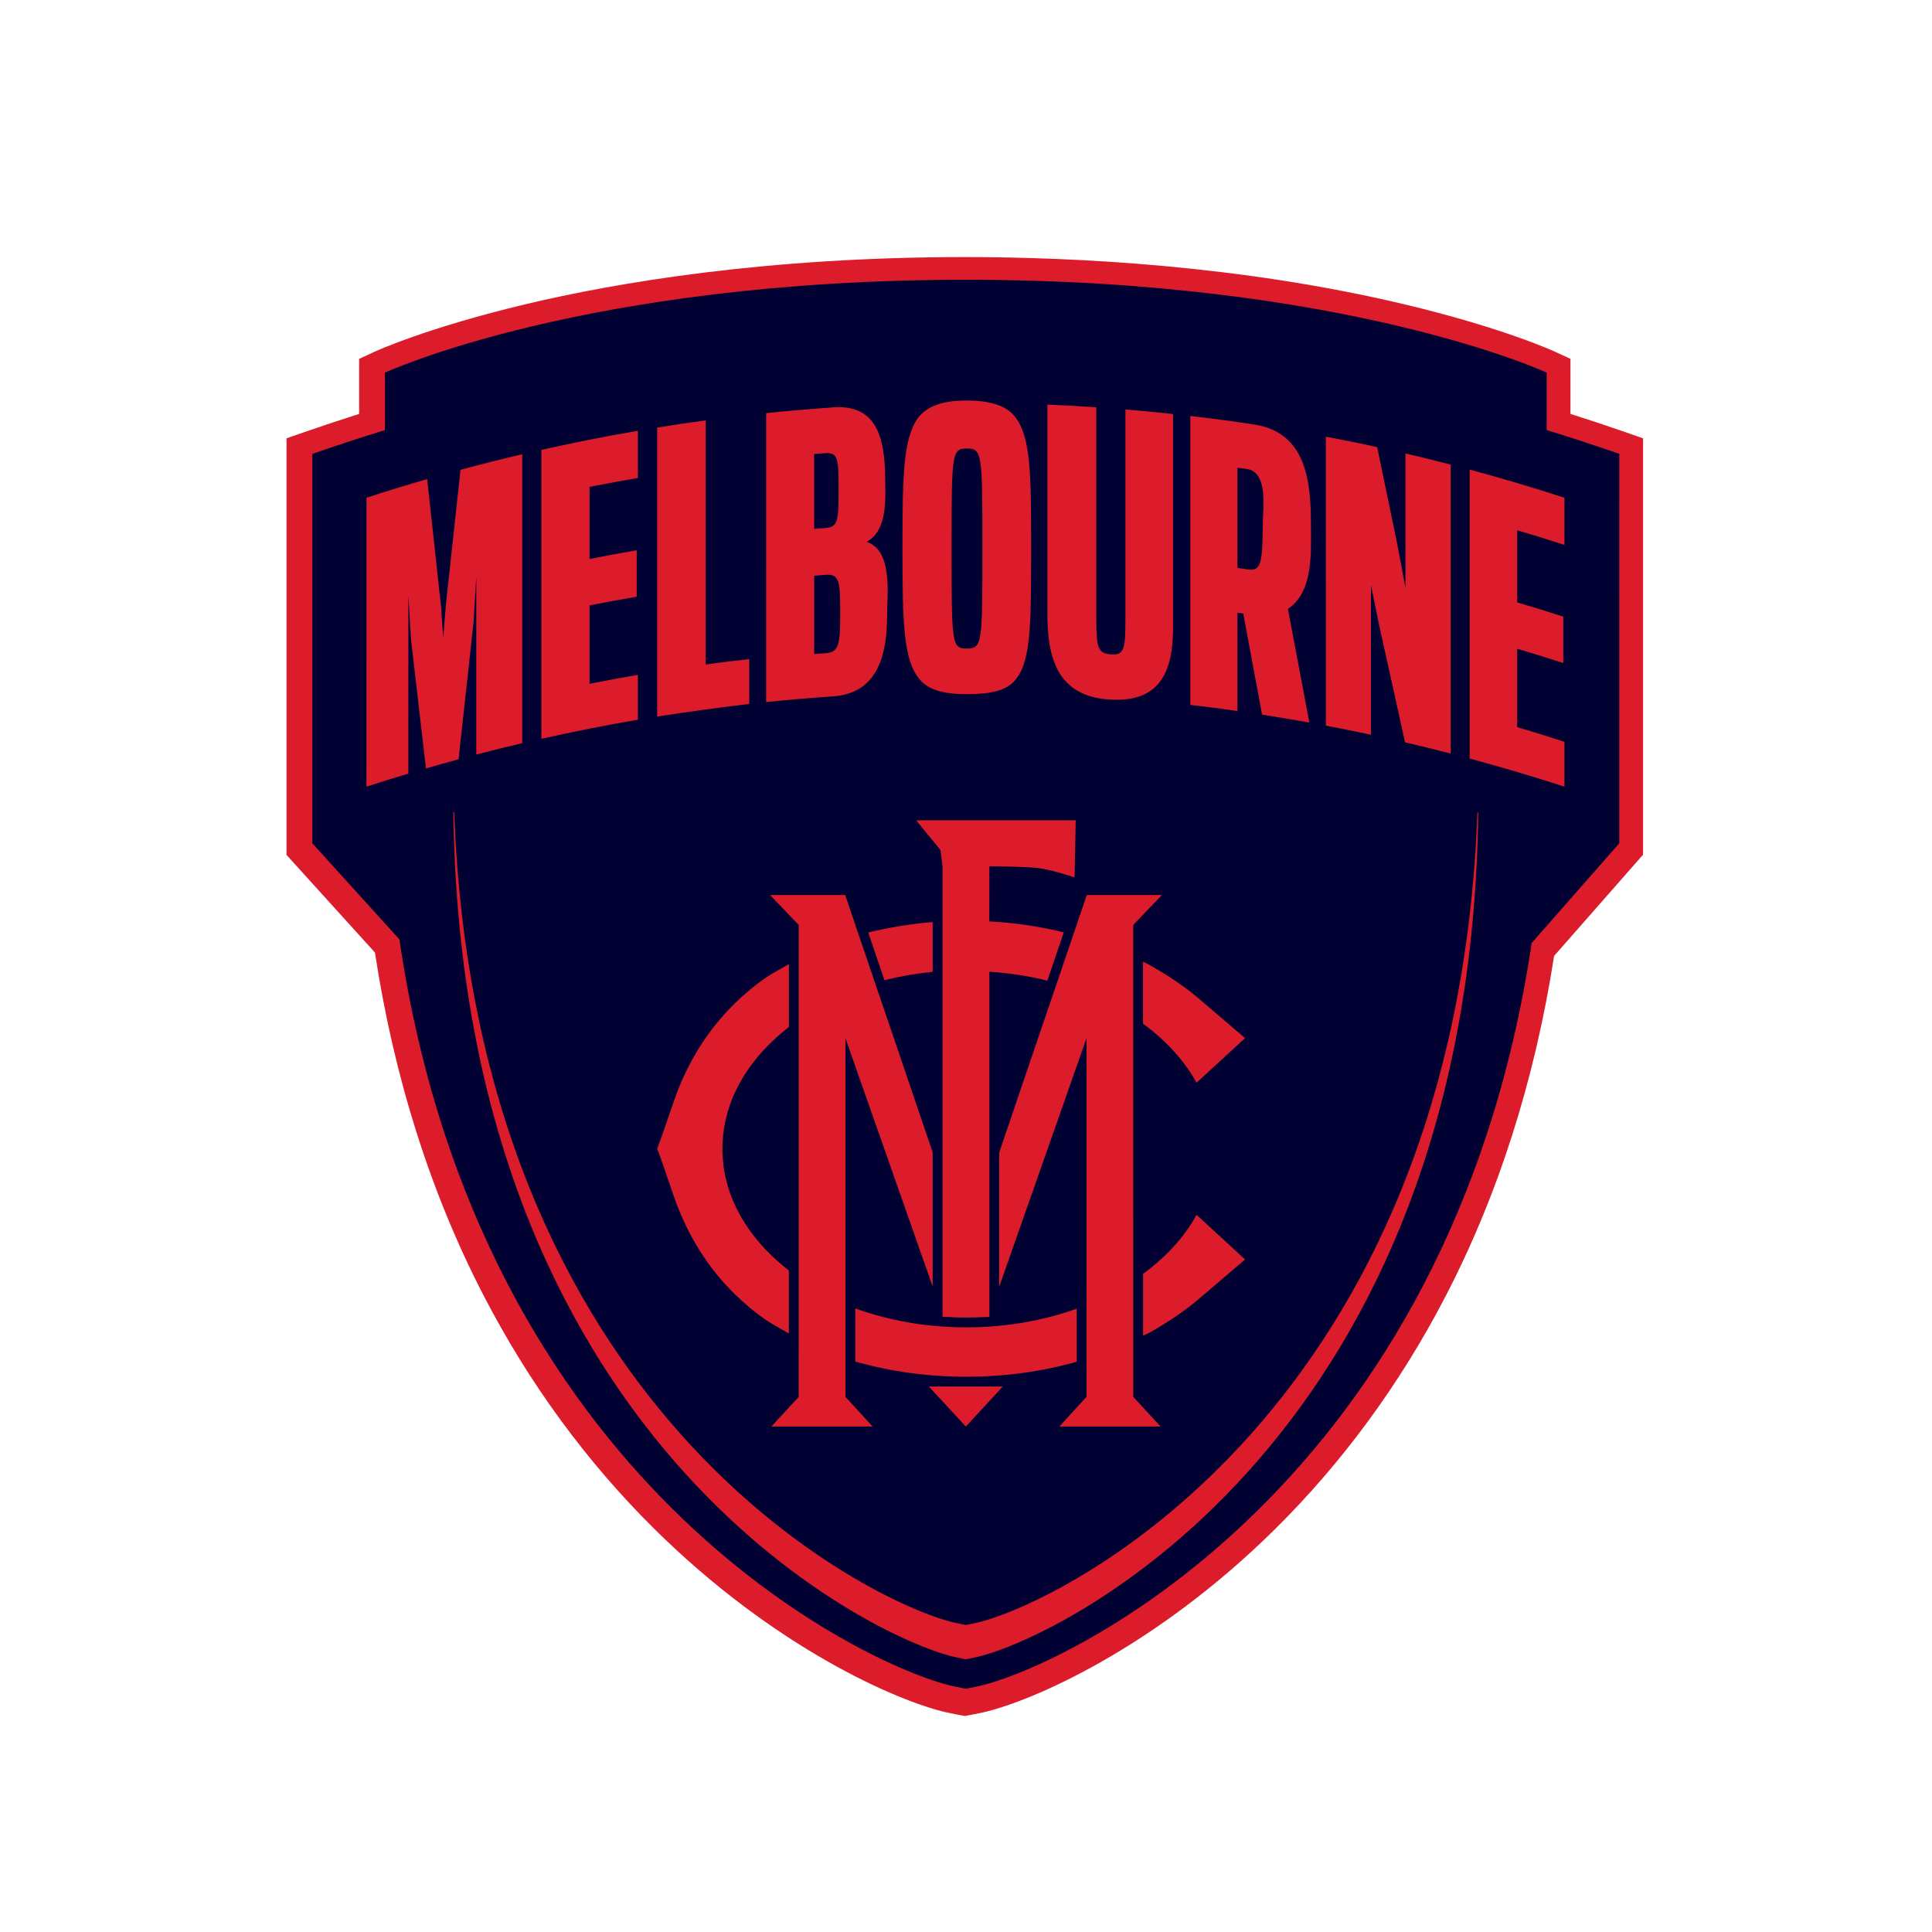 <?xml version="1.0" encoding="utf-8"?>
<!-- Generator: Adobe Illustrator 23.1.0, SVG Export Plug-In . SVG Version: 6.00 Build 0)  -->
<svg version="1.1" id="Layer_1" xmlns="http://www.w3.org/2000/svg" xmlns:xlink="http://www.w3.org/1999/xlink" x="0px" y="0px"
	 viewBox="0 0 80 80" style="enable-background:new 0 0 80 80;" xml:space="preserve">
<style type="text/css">
	.st0{fill:none;}
	.st1{fill:#DD1C2B;}
	.st2{fill:#D71F2E;}
	.st3{fill:#000032;}
</style>
<title>melbourne</title>
<path class="st0" d="M0,0h80v80H0V0z"/>
<path class="st0" d="M0,0h80v80H0V0z"/>
<g>
	<g>
		<path class="st1" d="M67.347,17.91c-0.753-0.263-1.531-0.522-2.318-0.771v-2.279l-0.595-0.276
			c-0.088-0.041-2.208-1.015-6.307-1.989c-6.778-1.611-13.626-1.95-18.177-1.95c-8.246,0-14.436,1.06-18.177,1.95
			c-4.099,0.975-6.219,1.948-6.307,1.989l-0.595,0.276v2.279c-0.787,0.25-1.566,0.509-2.318,0.771l-0.689,0.24V35.4l3.662,4.043
			c0.791,5.19,2.309,9.976,4.512,14.226c1.873,3.614,4.244,6.855,7.048,9.631c5.015,4.967,10.094,7.143,12.079,7.6
			c0.266,0.061,0.6,0.121,0.602,0.122l0.182,0.033l0.182-0.033c0.003-0.001,0.34-0.061,0.605-0.122
			c1.979-0.456,7.043-2.625,12.047-7.569c2.796-2.763,5.164-5.988,7.038-9.584c2.205-4.231,3.728-8.996,4.53-14.162l3.684-4.194
			V18.151L67.347,17.91z"/>
	</g>
	<path class="st1" d="M61.211,33.645c-0.012-0.003-0.023-0.006-0.035-0.009c-0.901,24.725-17.18,32.718-20.693,33.549
		c-0.212,0.05-0.491,0.102-0.491,0.102s-0.278-0.051-0.489-0.101c-3.51-0.829-19.8-8.823-20.695-33.562
		c-0.011,0.003-0.023,0.006-0.034,0.009c0.313,25.848,17.154,34.129,20.73,34.973c0.212,0.05,0.489,0.101,0.489,0.101
		s0.279-0.051,0.491-0.102C44.063,67.758,60.893,59.478,61.211,33.645z"/>
	<path class="st2" d="M13.764,34.745"/>
	<path class="st2" d="M13.764,34.745"/>
	<g>
		<path class="st3" d="M67.051,18.794c-0.998-0.349-2.001-0.676-3.007-0.986l0-2.379c0,0-8.281-3.844-24.052-3.844
			S15.941,15.43,15.941,15.43l0,2.379c-1.006,0.309-2.008,0.637-3.007,0.986c0,5.375,0,10.75,0,16.124l3.605,3.98
			c3.296,22.521,19.237,30.073,22.899,30.916c0.24,0.055,0.554,0.112,0.554,0.112s0.316-0.057,0.556-0.112
			c3.658-0.843,19.531-8.365,22.875-30.766l3.627-4.129C67.051,29.543,67.051,24.17,67.051,18.794z"/>
	</g>
	<path class="st1" d="M61.211,33.645c-0.012-0.003-0.023-0.006-0.035-0.009c-0.901,24.725-17.18,32.718-20.693,33.549
		c-0.212,0.05-0.491,0.102-0.491,0.102s-0.278-0.051-0.489-0.101c-3.51-0.829-19.8-8.823-20.695-33.562
		c-0.011,0.003-0.023,0.006-0.034,0.009c0.313,25.848,17.154,34.129,20.73,34.973c0.212,0.05,0.489,0.101,0.489,0.101
		s0.279-0.051,0.491-0.102C44.063,67.758,60.893,59.478,61.211,33.645z"/>
	<g>
		<path class="st1" d="M15.175,20.611c0.832-0.272,1.671-0.529,2.513-0.771c0.19,1.749,0.381,3.497,0.571,5.246
			c0.038,0.532,0.057,0.798,0.095,1.33c0.044-0.555,0.067-0.832,0.111-1.387c0.201-1.858,0.403-3.717,0.604-5.575
			c0.847-0.23,1.7-0.445,2.555-0.645c0,3.988,0,7.976,0,11.965c-0.763,0.179-1.143,0.273-1.902,0.471c0-2.46,0-4.919,0-7.379
			c-0.045,0.754-0.067,1.132-0.112,1.886c-0.207,1.896-0.414,3.792-0.621,5.688c-0.541,0.147-0.811,0.222-1.351,0.379
			c-0.206-1.775-0.412-3.549-0.618-5.324c-0.044-0.736-0.066-1.104-0.111-1.84c0,2.46,0,4.919,0,7.379
			c-0.696,0.209-1.044,0.317-1.736,0.542C15.175,28.588,15.175,24.6,15.175,20.611z"/>
		<path class="st1" d="M22.417,18.628c1.325-0.295,2.657-0.563,3.996-0.79c0,0.782,0,1.172,0,1.954
			c-0.802,0.138-1.202,0.211-2.002,0.369c0,0.996,0,1.991,0,2.987c0.78-0.154,1.171-0.226,1.953-0.361c0,0.769,0,1.153,0,1.921
			c-0.783,0.135-1.173,0.207-1.953,0.361c0,1.082,0,2.164,0,3.245c0.799-0.158,1.2-0.232,2.002-0.369c0,0.743,0,1.114,0,1.857
			c-1.339,0.227-2.671,0.495-3.996,0.79C22.417,26.604,22.417,22.616,22.417,18.628z"/>
		<path class="st1" d="M27.211,17.705c0.803-0.129,1.205-0.189,2.011-0.298c0,3.369,0,6.739,0,10.108
			c0.721-0.097,1.082-0.142,1.804-0.223c0,0.743,0,1.114,0,1.857c-1.276,0.151-2.545,0.325-3.815,0.521
			C27.211,25.681,27.211,21.693,27.211,17.705z"/>
		<path class="st1" d="M31.725,17.108c0.884-0.093,1.771-0.17,2.657-0.23c1.959-0.21,2.253,1.319,2.27,2.893
			c0.009,0.821,0.123,2.188-0.768,2.667c1.098,0.354,0.849,2.188,0.849,3.029c0.002,1.654-0.385,3.294-2.335,3.374
			c-0.892,0.061-1.785,0.138-2.674,0.231C31.725,25.085,31.725,21.096,31.725,17.108z M34.17,21.866
			c0.522-0.038,0.555-0.281,0.555-1.572c0-1.292-0.016-1.567-0.555-1.528c-0.183,0.013-0.274,0.02-0.457,0.034
			c0,1.033,0,2.067,0,3.1C33.896,21.887,33.988,21.88,34.17,21.866z M34.203,27.047c0.555-0.04,0.588-0.412,0.588-1.687
			c0-1.276-0.033-1.598-0.588-1.558c-0.196,0.014-0.294,0.021-0.489,0.037c0,1.082,0,2.164,0,3.245
			C33.909,27.069,34.007,27.061,34.203,27.047z"/>
		<path class="st1" d="M43.37,25.329c0-2.858,0-5.716,0-8.574c0.81,0.034,1.215,0.057,2.025,0.111c0,2.874,0,5.748,0,8.622
			c0,1.276,0.033,1.566,0.604,1.609c0.571,0.043,0.603-0.243,0.603-1.519c0-2.874,0-5.748,0-8.622
			c0.789,0.065,1.184,0.103,1.971,0.188c0,2.858,0,5.716,0,8.574c0.04,1.959-0.421,3.387-2.624,3.249
			C43.779,28.83,43.357,27.247,43.37,25.329z"/>
		<path class="st1" d="M49.29,17.225c0.895,0.103,1.789,0.223,2.679,0.359c2.133,0.346,2.318,2.383,2.314,4.179
			c-0.002,1.091,0.111,2.745-0.954,3.45c0.297,1.569,0.593,3.139,0.889,4.708c-0.782-0.141-1.173-0.207-1.958-0.328
			c-0.259-1.395-0.518-2.79-0.778-4.186c-0.097-0.014-0.146-0.021-0.243-0.035c0,1.356,0,2.713,0,4.069
			c-0.779-0.11-1.169-0.161-1.95-0.252C49.289,25.201,49.289,21.213,49.29,17.225z M51.709,23.584
			c0.568,0.084,0.559-0.469,0.584-2.011c0.009-0.577,0.199-1.931-0.584-2.139c-0.188-0.028-0.282-0.041-0.47-0.068
			c0,1.383,0,2.766,0,4.15C51.427,23.542,51.521,23.556,51.709,23.584z"/>
		<path class="st1" d="M54.9,18.082c0.852,0.161,1.277,0.248,2.125,0.432c0.279,1.343,0.557,2.686,0.835,4.029
			c0.135,0.715,0.202,1.073,0.337,1.789c0-1.851,0-3.703,0-5.554c0.75,0.175,1.124,0.267,1.871,0.46c0,3.988,0,7.976,0,11.965
			c-0.753-0.195-1.13-0.287-1.887-0.464c-0.358-1.62-0.716-3.24-1.075-4.86c-0.135-0.662-0.202-0.993-0.337-1.655
			c0,2.067,0,4.134,0,6.2c-0.746-0.16-1.12-0.235-1.868-0.376C54.9,26.059,54.9,22.07,54.9,18.082z"/>
		<path class="st1" d="M60.854,19.445c1.318,0.357,2.629,0.742,3.927,1.166c0,0.782,0,1.172,0,1.954
			c-0.781-0.254-1.172-0.375-1.958-0.609c0,0.996,0,1.991,0,2.987c0.766,0.228,1.149,0.346,1.911,0.593c0,0.769,0,1.153,0,1.921
			c-0.762-0.247-1.144-0.366-1.911-0.593c0,1.082,0,2.164,0,3.245c0.785,0.233,1.177,0.355,1.958,0.609c0,0.743,0,1.114,0,1.857
			c-1.298-0.424-2.609-0.809-3.927-1.166C60.854,27.422,60.854,23.434,60.854,19.445z"/>
		<path class="st1" d="M38.08,28.131c-0.678-0.807-0.71-2.341-0.71-5.474c0-3.003,0.032-4.537,0.662-5.377
			c0.388-0.484,1.033-0.694,2.002-0.694s1.631,0.21,1.986,0.662c0.662,0.823,0.678,2.357,0.678,5.409
			c0,3.342-0.016,4.796-0.694,5.538c-0.355,0.404-1.001,0.549-1.97,0.549C39.081,28.745,38.435,28.567,38.08,28.131z M40.679,22.706
			c0-3.907,0-4.134-0.646-4.134c-0.63,0-0.63,0.226-0.63,4.134c0,3.94,0,4.15,0.63,4.15C40.679,26.855,40.679,26.645,40.679,22.706z
			"/>
	</g>
	<g>
		<polygon class="st1" points="36.421,41.254 36.432,41.282 35.849,39.568 		"/>
		<polygon class="st1" points="43.577,41.253 43.911,40.272 43.577,41.253 		"/>
		<polygon class="st1" points="35.009,42.994 38.619,53.269 38.619,47.713 36.623,41.842 36.623,41.842 36.432,41.282 
			36.421,41.254 35.849,39.568 35.43,38.339 35.431,38.339 35.329,38.038 35.329,38.038 34.997,37.06 31.886,37.06 33.073,38.301 
			33.073,42.793 33.073,43.005 33.073,43.005 33.072,57.843 31.94,59.07 36.134,59.07 35.009,57.843 		"/>
		<path class="st1" d="M32.613,39.95c-0.11,0.066-0.223,0.13-0.333,0.192c-0.104,0.059-0.213,0.12-0.318,0.182
			c-0.177,0.105-0.356,0.228-0.564,0.387c-0.341,0.26-0.665,0.539-0.962,0.829c-0.57,0.556-1.072,1.183-1.493,1.861
			c-0.406,0.656-0.741,1.35-0.993,2.064c-0.086,0.243-0.171,0.492-0.253,0.732c-0.042,0.122-0.083,0.244-0.125,0.365
			c-0.123,0.356-0.226,0.648-0.326,0.92c-0.002,0.005-0.005,0.011-0.008,0.017c-0.01,0.021-0.021,0.045-0.021,0.069
			c0,0.026,0.013,0.053,0.024,0.077c0.004,0.008,0.007,0.015,0.009,0.021l0.121,0.329c0.027,0.074,0.053,0.149,0.078,0.223
			l0.461,1.339c0.198,0.574,0.449,1.142,0.747,1.688c0.383,0.702,0.844,1.35,1.369,1.928c0.273,0.3,0.571,0.589,0.885,0.859
			c0.276,0.237,0.647,0.542,1.065,0.789c0.1,0.059,0.203,0.118,0.303,0.174c0.11,0.062,0.223,0.126,0.333,0.192l0.053,0.031v-2.61
			c-0.328-0.254-0.634-0.526-0.91-0.81c-0.476-0.492-0.868-1.024-1.165-1.582c-0.332-0.624-0.544-1.273-0.63-1.928
			c-0.111-0.848-0.02-1.724,0.263-2.533c0.205-0.585,0.51-1.151,0.907-1.684c0.391-0.524,0.869-1.013,1.424-1.456
			c0.037-0.03,0.075-0.058,0.112-0.087v-2.611L32.613,39.95z"/>
		<path class="st1" d="M43.011,54.642c-0.897,0.197-1.831,0.305-2.776,0.319c-0.074,0.001-0.148,0.002-0.222,0.002
			c-0.806,0-1.609-0.068-2.386-0.201c-0.762-0.131-1.505-0.327-2.212-0.583v2.2c0.863,0.245,1.762,0.421,2.676,0.523
			c0.633,0.07,1.28,0.106,1.921,0.106c0.426,0,0.857-0.016,1.282-0.047c1.042-0.076,2.068-0.247,3.05-0.507
			c0.076-0.02,0.155-0.042,0.241-0.066V54.19C44.079,54.371,43.55,54.524,43.011,54.642z"/>
		<path class="st1" d="M38.619,40.241v-2.058c-0.055,0.004-0.111,0.009-0.166,0.014c-0.849,0.076-1.69,0.217-2.501,0.417
			l0.672,1.973C37.272,40.424,37.942,40.308,38.619,40.241z"/>
		<polygon class="st1" points="46.925,43.005 46.924,43.005 46.924,39.304 46.925,39.304 46.925,38.301 48.112,37.06 45.002,37.06 
			44.683,37.998 44.668,38.041 44.592,38.265 44.593,38.266 43.911,40.272 43.577,41.253 43.577,41.253 43.401,41.769 43.4,41.769 
			41.373,47.729 41.373,53.27 41.379,53.271 44.989,42.994 44.989,53.13 44.99,53.13 44.99,56.83 44.989,56.83 44.989,57.843 
			43.865,59.07 48.059,59.07 46.926,57.843 		"/>
		<path class="st1" d="M48.751,43.693c0.316,0.369,0.567,0.726,0.769,1.091l0.027,0.049l2.01-1.849l-0.039-0.032
			c-0.282-0.235-0.565-0.478-0.838-0.714c-0.194-0.167-0.394-0.34-0.593-0.508c-0.065-0.055-0.129-0.11-0.193-0.165
			c-0.206-0.176-0.419-0.359-0.639-0.527c-0.281-0.216-0.579-0.425-0.885-0.62c-0.194-0.123-0.389-0.239-0.537-0.326
			c-0.161-0.095-0.307-0.179-0.462-0.25l-0.007-0.003l-0.034-0.017v2.565C47.87,42.783,48.349,43.222,48.751,43.693z"/>
		<path class="st1" d="M49.52,50.352c-0.431,0.781-1.067,1.511-1.891,2.17c-0.095,0.076-0.195,0.152-0.296,0.226v2.564
			c0.013-0.006,0.026-0.013,0.031-0.015l0.007-0.003c0.282-0.129,0.551-0.296,0.812-0.458l0.066-0.041
			c0.309-0.192,0.609-0.397,0.893-0.609c0.237-0.177,0.465-0.371,0.685-0.558c0.052-0.044,0.104-0.088,0.156-0.132
			c0.258-0.218,0.514-0.437,0.798-0.682l0.128-0.11c0.199-0.171,0.405-0.349,0.61-0.519l0.039-0.032l-2.01-1.849L49.52,50.352z"/>
		<path class="st1" d="M40.968,50.437l0-10.199c0.23,0.013,1.284,0.086,2.401,0.368l0.68-1.999c-0.775-0.19-1.578-0.325-2.389-0.402
			c-0.227-0.021-0.461-0.039-0.696-0.052l0.004-2.284c0.251,0.002,1.493,0.017,1.992,0.072c0.551,0.061,1.471,0.368,1.48,0.371
			l0.057,0.019l0.046-2.365h-6.607l1.008,1.233l0.083,0.683v18.639l0.041,0.003c0.327,0.023,0.601,0.033,0.887,0.033
			c0.287,0,0.584-0.01,0.971-0.025l0.042-0.002l0-0.457h0V50.437z"/>
		<polyline class="st1" points="39.993,59.069 41.524,57.413 38.461,57.413 39.993,59.069 		"/>
		<path class="st1" d="M38.79,57.37"/>
	</g>
</g>
</svg>
